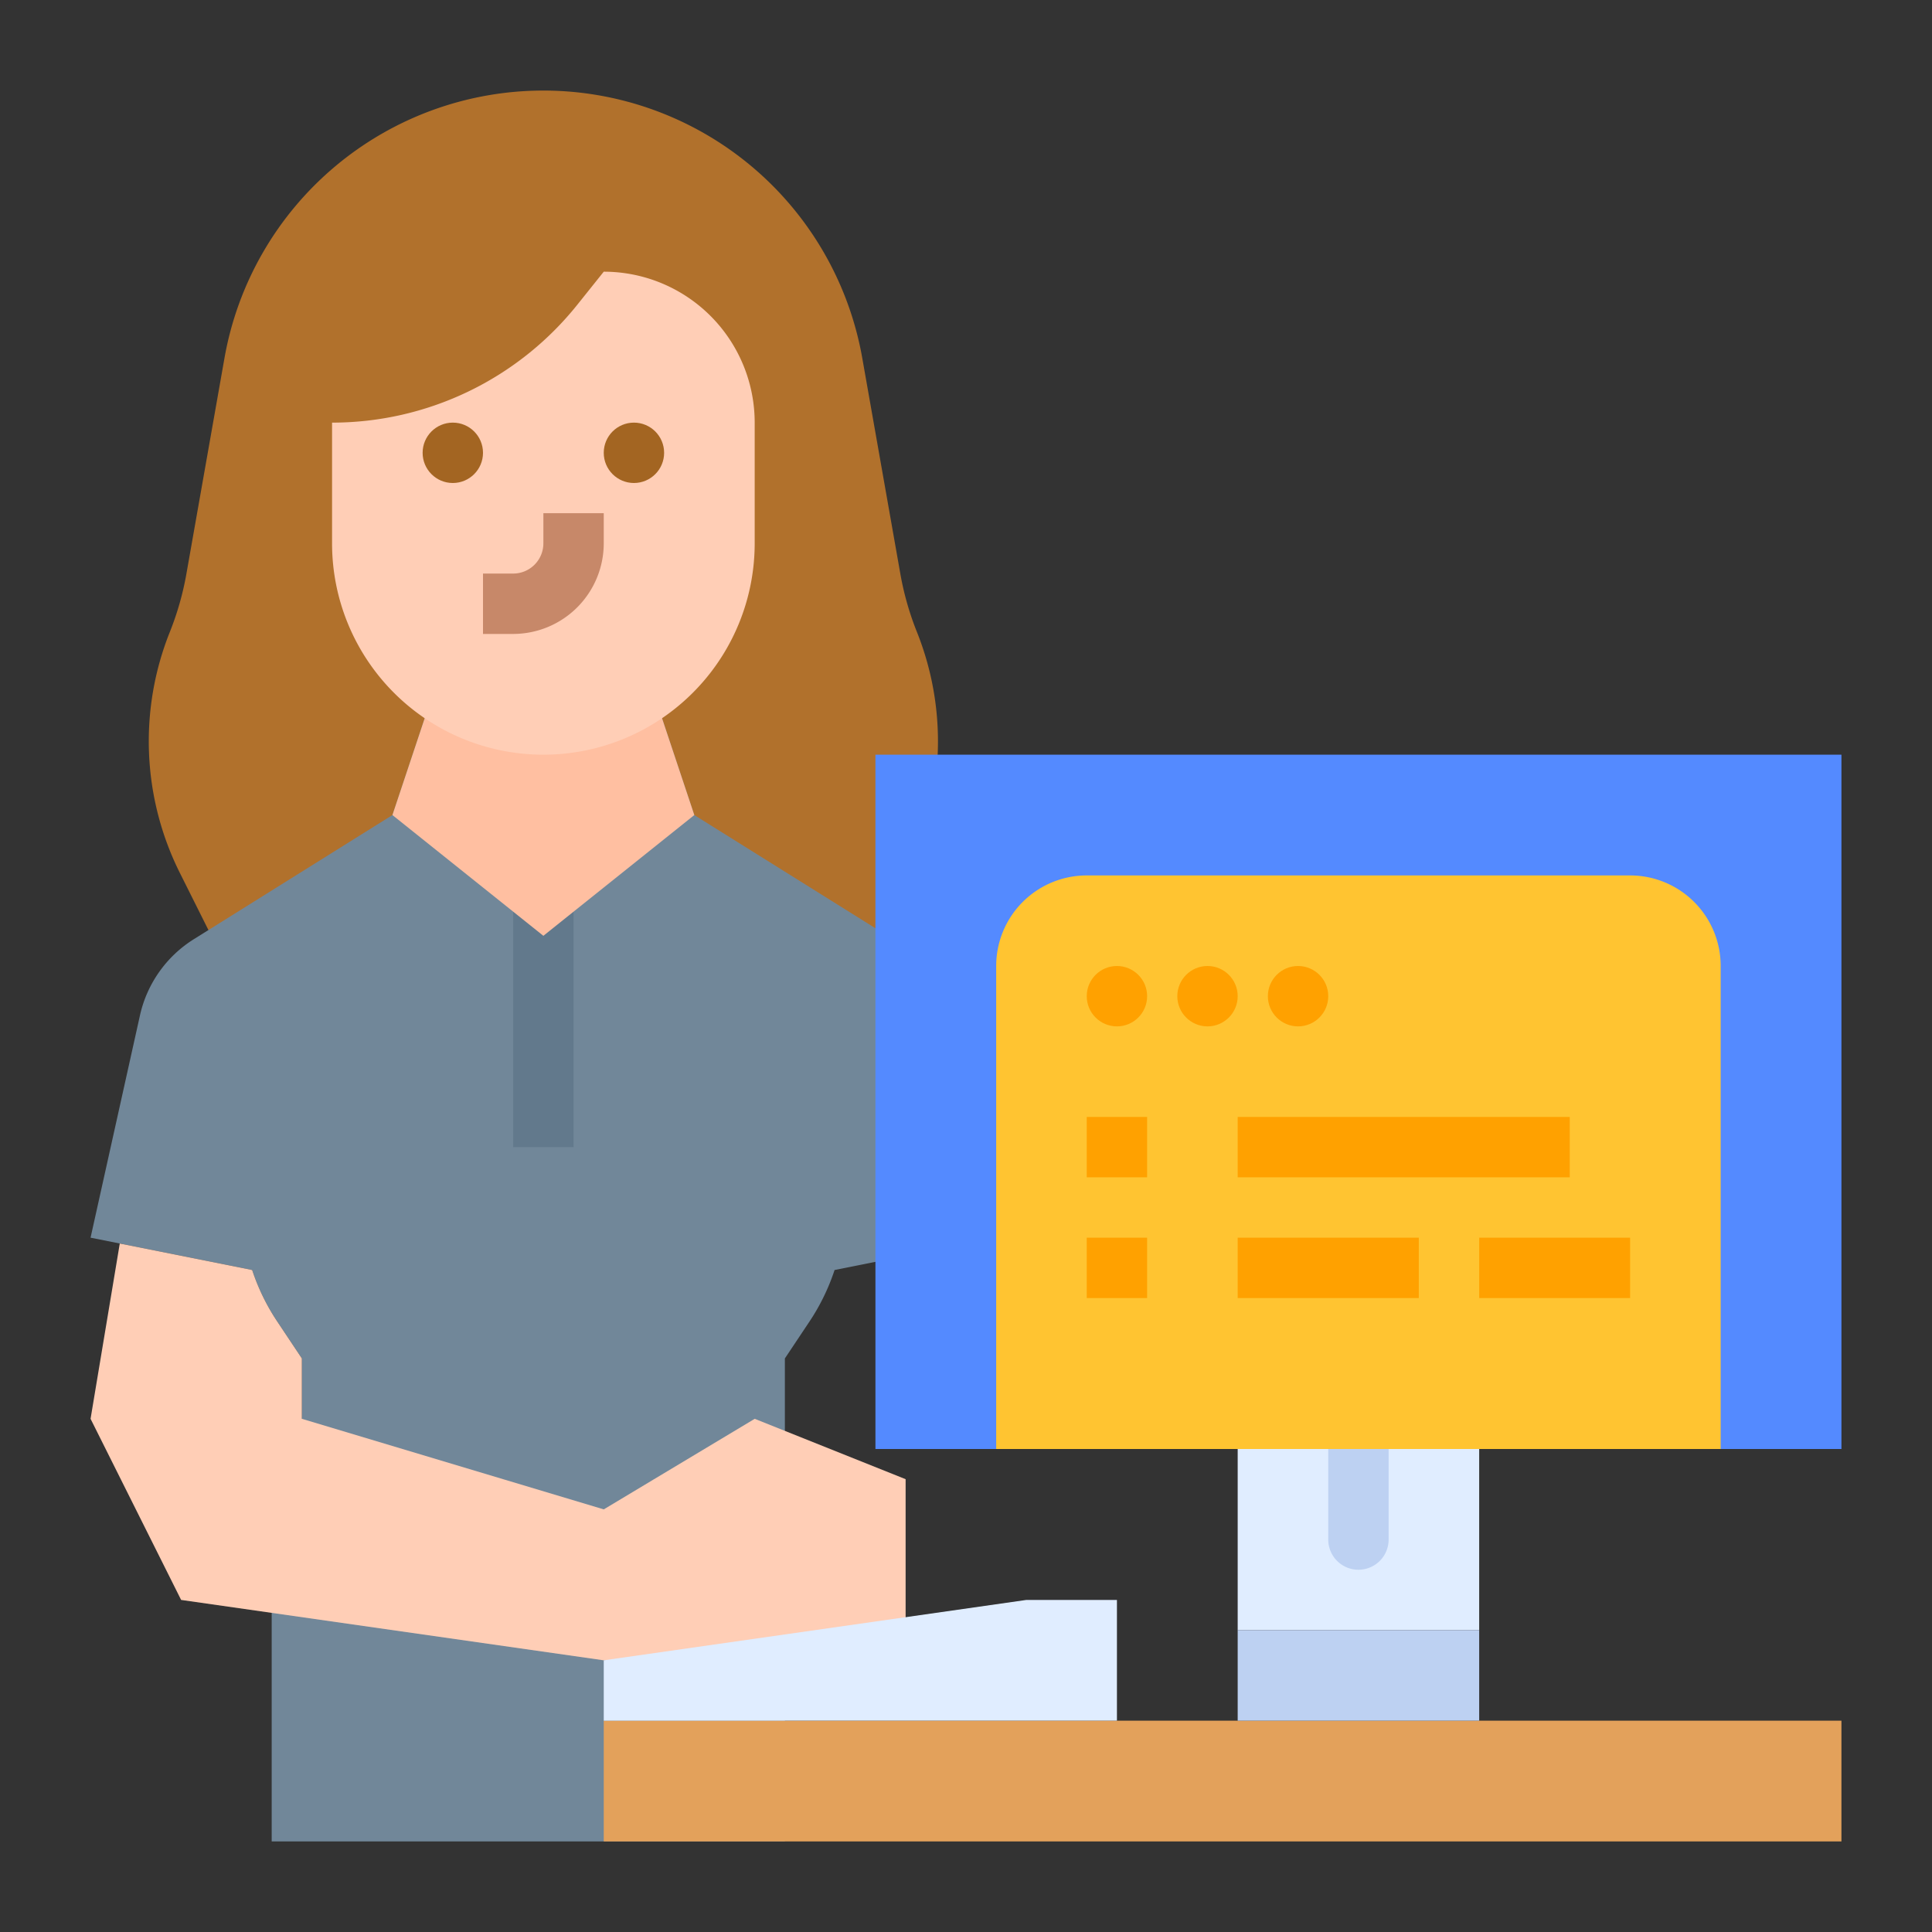 <svg id="flat" height="512" viewBox="0 0 512 512" width="512" xmlns="http://www.w3.org/2000/svg"><rect x="0" y="0" width="512" height="512" fill="#333333" stroke="none"/><path d="m232 248 8.336-16.672a77.997 77.997 0 0 0 2.656-63.848 77.996 77.996 0 0 1 -4.392-15.413l-10.088-57.163a85.818 85.818 0 0 0 -84.512-70.904h-0a85.818 85.818 0 0 0 -84.512 70.904l-10.088 57.163a77.996 77.996 0 0 1 -4.392 15.413 77.997 77.997 0 0 0 2.656 63.848l8.336 16.672z" fill="#b1712c"/><path d="m208 488v-128l6.535-9.803a56.349 56.349 0 0 0 6.636-13.631l-.001-0 42.829-8.566-13.092-58.912a32 32 0 0 0 -14.278-20.194l-52.63-32.894-10.988-32.963h-58.025l-10.987 32.963-52.63 32.894a32 32 0 0 0 -14.278 20.194l-13.092 58.912 42.832 8.566-.003.001a56.35 56.35 0 0 0 6.636 13.629l6.535 9.803v40l-8 24v64z" fill="#718799"/><path d="m136 224h16v80h-16z" fill="#62798c"/><path d="m184 216-40 32-40-32 10.988-32.963h58.024z" fill="#ffbfa1"/><path d="m160 456h328v32h-328z" fill="#e3a15b"/><path d="m200 112v32a56 56 0 0 1 -56 56h-0a56 56 0 0 1 -56-56v-32a83.225 83.225 0 0 0 64.988-31.235l7.012-8.765a40 40 0 0 1 40 40z" fill="#ffceb6"/><circle cx="120" cy="120" fill="#a36522" r="8"/><circle cx="168" cy="120" fill="#a36522" r="8"/><path d="m136 168h-8v-16h8a8.009 8.009 0 0 0 8-8v-8h16v8a24.027 24.027 0 0 1 -24 24z" fill="#c78869"/><path d="m160 440-112-16-24-48 7.742-46.452 35.087 7.019a56.349 56.349 0 0 0 6.636 13.629l6.535 9.803v16l80 24 40-24 40 16v48z" fill="#ffceb6"/><path d="m160 440 112-16h24v32h-136z" fill="#e0edff"/><path d="m328 384h64v48h-64z" fill="#e0edff"/><path d="m360 416a8 8 0 0 1 -8-8v-24a8 8 0 0 1 16 0v24a8 8 0 0 1 -8 8z" fill="#bdd1f2"/><path d="m232 200h256v184h-256z" fill="#548aff"/><path d="m328 432h64v24h-64z" fill="#bdd1f2"/><path d="m264 384v-128a24 24 0 0 1 24-24h144a24 24 0 0 1 24 24v128z" fill="#ffc431"/><g fill="#ffa100"><circle cx="296" cy="264" r="8"/><circle cx="320" cy="264" r="8"/><circle cx="344" cy="264" r="8"/><path d="m288 328h16v16h-16z"/><path d="m328 328h48v16h-48z"/><path d="m288 296h16v16h-16z"/><path d="m328 296h88v16h-88z"/><path d="m392 328h40v16h-40z"/></g></svg>